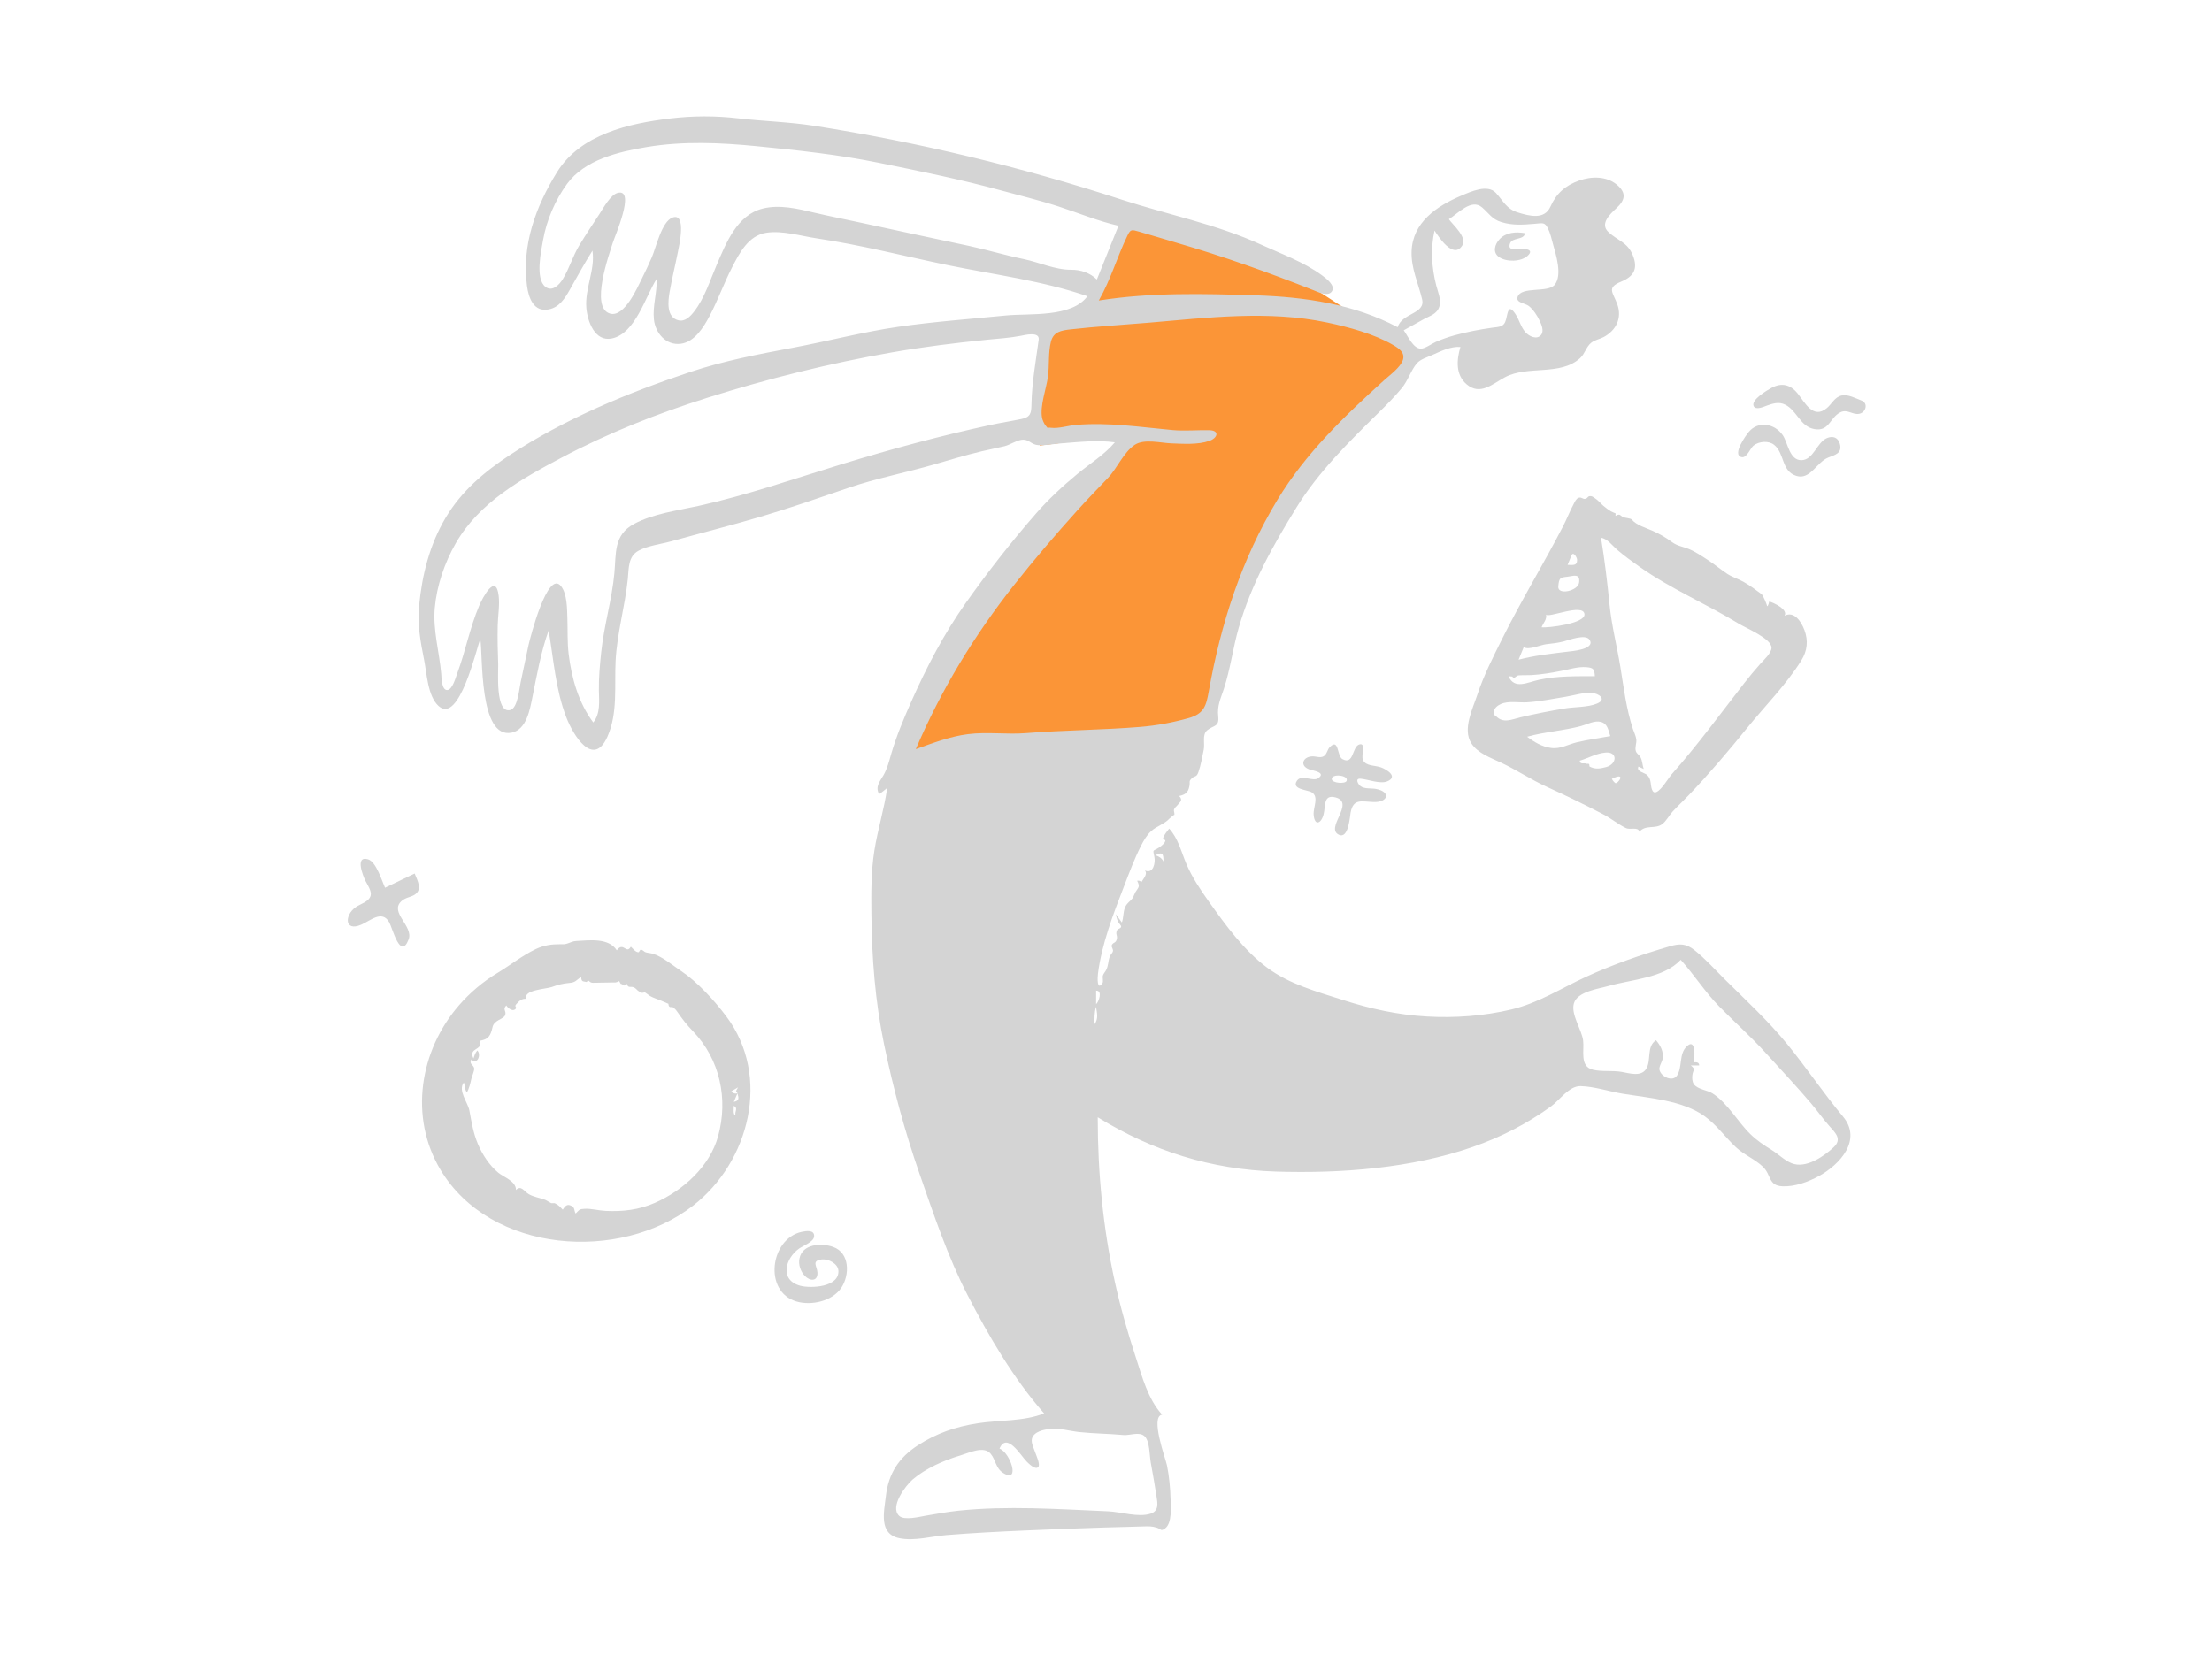<svg width="465" height="348" viewBox="0 0 465 348" fill="none" xmlns="http://www.w3.org/2000/svg">
<path fill-rule="evenodd" clip-rule="evenodd" d="M238.548 42.937C237.142 46.649 235.738 50.361 234.332 54.072C233.431 56.451 232.531 58.829 231.631 61.207C231.311 62.05 231.134 62.915 230.516 63.501C229.06 64.879 226.447 65.757 224.698 66.726C223.526 67.376 222.353 68.026 221.181 68.675C220.577 69.011 219.237 69.432 218.813 69.988C218.347 70.601 218.567 71.727 218.567 72.575V79.895V93.687C224.622 92.932 230.677 92.177 236.731 91.421C228.665 100.709 220.598 109.996 212.532 119.284C210.544 121.573 208.13 123.776 206.649 126.439C203.497 132.108 200.415 137.817 197.299 143.505C194.398 148.8 191.497 154.095 188.597 159.39L214.693 158.282C221.45 157.995 228.391 158.426 234.901 156.516C240.267 154.941 245.634 153.366 251 151.791C251.714 151.581 253.937 151.344 254.443 150.771C254.917 150.234 254.907 148.205 255.041 147.518C257.574 134.527 260.798 120.211 268.191 109.029C273.491 101.012 280.643 93.994 287.193 87.004C289.75 84.275 292.351 81.58 294.817 78.768C295.448 78.048 296.361 77.231 296.779 76.357C297.048 75.792 297.425 74.715 297.258 74.214C297.185 73.996 295.5 73.216 295.258 73.061C293.55 71.966 291.857 70.847 290.161 69.734C285.394 66.607 280.631 63.472 275.837 60.386C272.099 57.98 268.372 55.429 264.429 53.361C260.343 51.218 255.842 49.709 251.558 48.016C247.228 46.305 242.891 44.613 238.548 42.937Z" fill="#FB9537"/>
<path fill-rule="evenodd" clip-rule="evenodd" d="M385.491 241.217C383.412 243.172 379.627 245.796 376.634 244.603C375.131 244.004 373.847 242.688 372.478 241.84C370.87 240.843 369.358 239.846 367.994 238.517C365.273 235.866 363.214 231.992 360 229.916C358.921 229.218 356.813 229.069 356.063 227.954C355.728 227.455 355.696 226.697 355.758 226.119C355.893 224.875 356.566 224.948 355.441 224.034H357.189C357.222 223.361 356.548 223.305 356.046 223.392C356.279 222.324 356.517 218.145 354.567 220.039C352.876 221.68 353.721 224.404 352.524 226.182C351.607 227.544 349.174 226.441 348.846 224.943C348.698 224.27 349.441 223.22 349.53 222.56C349.724 221.097 349.069 219.832 348.118 218.724C346.032 220.111 347.215 222.981 346.026 224.804C344.95 226.453 342.554 225.683 340.916 225.393C338.953 225.045 336.733 225.397 334.854 224.935C332.017 224.236 333.077 220.913 332.796 218.768C332.495 216.47 330.168 213.281 330.867 210.963C331.618 208.474 336.009 207.936 338.108 207.332C342.904 205.951 349.746 205.686 353.312 201.82C356.149 204.977 358.43 208.591 361.405 211.63C364.618 214.912 368.05 217.942 371.135 221.356C374.345 224.909 377.659 228.394 380.753 232.051C382.103 233.646 383.288 235.364 384.685 236.921C385.926 238.305 387.235 239.578 385.491 241.217ZM242.92 179.831C244.394 179.049 244.582 179.539 244.581 181.15C244.157 180.377 243.736 180.17 242.92 179.831ZM230.423 211.145V208.306C231.844 208.268 230.971 210.697 230.423 211.145ZM230.076 215.373C230.076 214.116 230.042 212.919 230.405 211.696C230.596 213.028 230.96 214.182 230.076 215.373ZM236.185 301.749C237.491 301.871 239.502 300.974 240.599 301.996C241.727 303.045 241.637 306.101 241.904 307.52C242.345 309.864 242.736 312.215 243.108 314.571C243.352 316.115 243.653 317.683 241.904 318.274C239.318 319.147 235.623 317.901 232.928 317.788C227.604 317.564 222.283 317.254 216.954 317.146C211.79 317.042 206.613 317.124 201.473 317.66C199.15 317.902 196.879 318.33 194.581 318.717C193.369 318.921 190.123 319.775 189.028 318.756C186.97 316.838 190.393 312.358 191.865 311.093C194.597 308.746 198.483 307.053 201.909 306.033C203.74 305.488 206.792 303.958 208.235 305.669C209.341 306.982 209.297 308.734 210.883 309.729C214.557 312.034 212.407 305.423 210.111 304.609C211.653 301.009 214.592 306.092 215.81 307.313C216.244 307.748 217.655 309.181 218.267 308.46C218.726 307.921 217.81 305.989 217.64 305.463C217.382 304.665 216.729 303.45 216.917 302.585C217.257 301.018 219.459 300.591 220.778 300.46C222.824 300.258 224.831 300.905 226.853 301.121C229.955 301.453 233.08 301.458 236.185 301.749ZM215.646 154.161C211.607 154.482 207.543 153.866 203.515 154.37C199.703 154.848 196.111 156.244 192.518 157.527C197.86 145.025 204.771 133.644 213.195 122.982C217.39 117.672 221.902 112.398 226.435 107.373C228.544 105.035 230.726 102.774 232.904 100.502C234.846 98.474 236.238 95.032 238.57 93.518C240.559 92.225 244.037 93.147 246.242 93.227C248.735 93.318 251.768 93.544 254.199 92.716C255.96 92.116 256.445 90.515 254.24 90.462C251.639 90.399 249.081 90.67 246.446 90.426C239.62 89.797 233.039 88.763 226.158 89.349C224.581 89.484 222.506 90.154 220.959 89.953C219.846 89.807 220.578 90.365 219.804 89.474C219.508 89.134 219.151 88.333 219.064 87.88C218.571 85.337 219.97 81.704 220.305 79.144C220.614 76.776 220.34 74.172 220.919 71.865C221.447 69.766 223.056 69.486 225.036 69.261C230.455 68.647 235.985 68.321 241.429 67.858C253.851 66.802 266.668 65.21 279.006 67.819C283.461 68.761 288.893 70.218 292.873 72.55C294.118 73.279 295.374 74.138 294.921 75.649C294.451 77.217 292.149 78.874 291.009 79.907C282.581 87.541 274.441 95.328 268.521 105.124C260.971 117.615 256.639 131.106 254.097 145.419C253.55 148.499 253.042 150.111 249.867 150.997C246.459 151.949 243.169 152.568 239.634 152.857C231.645 153.512 223.631 153.525 215.646 154.161ZM218.352 71.439C217.739 75.986 216.911 80.523 216.829 85.106C216.798 86.837 216.634 87.704 214.789 88.09C212.614 88.545 210.403 88.884 208.219 89.356C197.675 91.636 187.331 94.437 177.015 97.588C166.99 100.653 157.13 104.099 146.879 106.369C142.47 107.346 137.31 108.004 133.294 110.165C128.974 112.492 129.542 116.306 129.155 120.495C128.637 126.092 126.973 131.511 126.388 137.106C126.109 139.779 125.854 142.469 125.896 145.159C125.932 147.452 126.261 149.988 124.716 151.918C121.617 147.783 120.148 142.583 119.537 137.516C119.24 135.053 119.358 132.57 119.273 130.095C119.204 128.103 119.249 124.934 117.948 123.27C115.121 119.654 111.444 134.145 111.095 135.692C110.507 138.297 110.022 140.923 109.436 143.528C109.176 144.683 108.843 148.88 107.292 149.298C104.08 150.166 104.785 141.157 104.734 139.785C104.632 137.017 104.563 134.245 104.628 131.474C104.675 129.474 105.063 127.304 104.833 125.303C104.268 120.389 101.499 125.566 100.721 127.395C98.754 132.012 97.864 136.953 96.101 141.644C95.807 142.424 95.118 145.051 94.026 145.1C92.811 145.154 92.82 142.441 92.751 141.649C92.347 137.054 90.986 132.492 91.397 127.85C91.812 123.163 93.458 118.345 95.788 114.268C100.714 105.649 109.61 100.7 118.131 96.192C127.882 91.033 138.177 86.958 148.692 83.638C161.338 79.645 174.322 76.414 187.385 74.115C194.031 72.945 200.779 72.109 207.493 71.438C209.853 71.203 212.213 71.065 214.542 70.617C215.421 70.447 218.593 69.642 218.352 71.439ZM225.144 56.724C221.813 56.75 218.409 55.138 215.163 54.472C211.299 53.678 207.525 52.529 203.667 51.701C196.113 50.078 188.555 48.496 181.008 46.837C177.732 46.117 174.439 45.49 171.176 44.717C167.684 43.89 163.912 42.967 160.338 43.858C154.921 45.21 152.633 51.123 150.644 55.738C149.239 58.998 148.138 62.632 145.947 65.468C145.167 66.48 144.058 67.686 142.644 67.358C140.016 66.75 140.433 63.28 140.768 61.362C141.253 58.578 141.94 55.828 142.49 53.057C142.711 51.938 144.429 44.619 141.363 45.752C139.088 46.593 137.885 52.129 137.024 54.107C136.384 55.576 135.706 57.036 134.988 58.469C134.03 60.381 131.296 66.769 128.27 65.945C123.938 64.766 128.093 53.404 128.831 51.009C129.236 49.695 133.638 39.725 129.923 40.54C128.34 40.888 126.798 43.821 125.991 45.037C124.561 47.193 123.134 49.365 121.787 51.574C120.402 53.847 119.694 56.433 118.32 58.672C117.597 59.851 116.122 61.422 114.682 60.33C112.436 58.631 113.767 52.718 114.16 50.483C114.892 46.326 116.709 42.065 119.203 38.667C122.949 33.561 130.019 31.911 135.964 30.919C143.638 29.639 151.419 29.989 159.125 30.747C167.791 31.599 176.326 32.512 184.868 34.255C193.478 36.011 202.092 37.753 210.568 40.076C214.562 41.17 218.612 42.14 222.549 43.425C226.734 44.79 230.818 46.489 235.12 47.473C233.607 51.241 232.093 55.008 230.58 58.777C229.132 57.347 227.155 56.707 225.144 56.724ZM299.31 67.106C300.637 66.382 302.102 66.04 302.586 64.44C303.015 63.026 302.283 61.423 301.933 60.066C300.955 56.265 300.698 52.328 301.563 48.482C302.391 49.742 305.488 54.589 307.371 51.655C308.507 49.885 305.463 47.339 304.575 46.094C306.524 44.894 309.309 41.671 311.556 43.615C313.009 44.871 313.623 46.081 315.58 46.692C317.956 47.434 320.192 47.264 322.618 47.059C324.316 46.916 324.725 46.69 325.389 47.995C325.91 49.02 326.179 50.29 326.483 51.392C327.083 53.563 328.471 57.843 326.827 59.877C325.387 61.659 319.799 60.131 319.023 62.432C318.599 63.687 320.619 63.731 321.391 64.352C322.347 65.121 323.138 66.344 323.657 67.436C324.042 68.244 324.627 69.579 323.972 70.405C323.067 71.548 321.391 70.681 320.662 69.85C319.693 68.747 319.379 67.239 318.571 66.037C317.089 63.832 317 65.586 316.596 67.169C316.177 68.814 315.186 68.701 313.667 68.912C311.001 69.283 308.308 69.806 305.714 70.519C304.384 70.885 303.096 71.35 301.829 71.894C301.013 72.243 299.598 73.303 298.713 73.313C297.072 73.332 295.935 70.594 295.088 69.451C296.494 68.668 297.897 67.877 299.31 67.106ZM387.419 234.773C383.321 229.864 379.772 224.532 375.729 219.581C371.742 214.697 367.128 210.428 362.653 206.005C360.541 203.917 358.518 201.627 356.186 199.777C354.447 198.397 353.109 198.376 351.017 198.987C345.073 200.724 339.02 202.815 333.395 205.408C328.156 207.822 323.385 210.922 317.704 212.268C311.906 213.642 305.877 214.084 299.934 213.743C293.838 213.394 288.089 212.128 282.292 210.268C276.802 208.506 271.077 206.968 266.382 203.476C261.459 199.816 257.656 194.551 254.132 189.599C252.348 187.092 250.577 184.46 249.375 181.619C248.332 179.153 247.651 176.243 245.779 174.234C245.32 174.883 244.748 175.44 244.515 176.203C244.409 176.549 245.035 176.538 244.971 176.814C244.849 177.333 244.157 177.862 243.755 178.144C242.309 179.159 242.301 178.351 242.68 180.249C242.901 181.356 242.483 183.852 240.675 183.037C241.34 183.832 240.283 184.835 239.937 185.491C239.7 185.218 239.404 185.124 239.051 185.206C239.712 186.52 239.322 186.555 238.681 187.598C238.564 187.789 238.149 188.787 238.208 188.703C237.554 189.634 236.797 189.868 236.415 191.027C236.101 191.979 236.182 193.026 235.832 193.976C235.409 193.393 234.987 192.81 234.564 192.227C234.65 192.686 234.823 193.365 235.023 193.781C235.15 194.041 235.691 194.648 235.684 194.79C235.654 195.32 234.991 195.193 234.802 195.65C234.448 196.508 234.96 196.634 234.767 197.471C234.545 198.431 233.95 198.047 233.667 198.866C233.614 199.021 234.032 199.633 233.965 199.968C233.872 200.442 233.442 200.708 233.29 201.129C232.903 202.201 233.044 202.986 232.506 204.014C232.298 204.413 231.995 204.678 231.849 205.131C231.72 205.53 231.997 206.379 231.749 206.736C230.551 208.457 230.719 205.492 230.81 204.757C231.573 198.582 234.019 192.209 236.258 186.438C237.37 183.57 238.453 180.613 239.848 177.867C240.409 176.761 241.057 175.619 241.985 174.773C243.158 173.703 244.823 173.275 245.886 172.08C245.718 172.268 247.038 171.022 246.826 171.432C247.015 171.065 246.686 170.57 246.803 170.215C246.949 169.775 247.224 169.683 247.531 169.298C248.083 168.606 248.738 168.262 247.872 167.381C249.158 167.097 249.773 166.681 250.03 165.307C250.217 164.301 249.838 164.367 250.5 163.697C251.163 163.023 251.499 163.549 251.917 162.383C252.417 160.988 252.749 159.091 253.049 157.631C253.311 156.356 252.676 154.482 253.752 153.582C255.116 152.442 256.336 152.925 256.092 150.633C255.854 148.398 256.549 147.045 257.249 144.931C258.644 140.71 259.183 136.253 260.407 131.982C263.018 122.867 267.632 114.649 272.592 106.625C277.176 99.211 283.584 92.895 289.772 86.811C291.466 85.145 293.142 83.455 294.663 81.629C295.974 80.056 296.572 77.914 297.832 76.421C298.597 75.515 300.022 75.127 301.09 74.646C302.872 73.844 304.995 72.798 307.007 72.96C306.207 75.648 305.947 78.79 308.305 80.806C311.167 83.251 313.76 80.71 316.383 79.316C321.164 76.775 328.001 79.108 332.17 75.298C333.163 74.391 333.44 72.942 334.472 72.094C335.229 71.473 336.307 71.315 337.16 70.852C339.75 69.445 341.008 66.87 339.999 64.025C339.077 61.424 337.644 60.522 340.833 59.203C343.422 58.134 344.406 56.523 343.234 53.654C342.117 50.919 340.071 50.604 338.134 48.814C336.259 47.081 338.413 45.063 339.818 43.761C341.63 42.083 341.977 40.57 339.876 38.824C337.676 36.996 334.536 37.06 331.972 37.964C329.072 38.986 327.162 40.684 325.935 43.437C324.685 46.239 321.587 45.457 319.079 44.676C316.68 43.93 316.056 42.318 314.48 40.583C312.728 38.653 309.158 40.304 307.092 41.185C302.002 43.356 296.944 46.781 296.742 52.849C296.622 56.467 298.155 59.543 298.953 62.939C299.682 66.045 294.682 65.8 293.816 68.804C284.579 63.925 274.292 62.432 263.967 62.1C252.993 61.746 241.86 61.463 230.98 63.191C233.505 58.8 234.839 53.985 237.036 49.474C237.669 48.175 237.941 48.286 239.337 48.679C242.019 49.432 244.68 50.276 247.356 51.052C257.132 53.887 266.716 57.304 276.169 61.046C277.087 61.41 279.138 62.42 279.944 61.321C280.873 60.055 278.723 58.493 277.853 57.856C274.047 55.07 269.33 53.379 265.068 51.424C255.748 47.152 245.428 45.124 235.704 41.95C214.711 35.099 192.994 29.895 171.178 26.458C165.854 25.619 160.473 25.497 155.126 24.874C150.39 24.322 145.645 24.335 140.909 24.905C132.162 25.957 122.022 28.228 117.081 36.218C112.622 43.432 109.645 51.542 110.783 60.099C111.125 62.669 112.215 65.713 115.394 65.05C117.598 64.591 118.769 62.721 119.792 60.897C121.339 58.141 122.867 55.385 124.543 52.703C125.164 56.725 122.905 60.679 123.26 64.776C123.502 67.556 125.041 71.948 128.658 71.161C133.616 70.082 135.656 62.354 138.04 58.647C138.16 61.503 137.157 64.317 137.464 67.179C137.767 70.006 139.981 72.675 143.09 72.287C146.023 71.922 147.929 68.787 149.174 66.427C150.907 63.142 152.153 59.62 153.846 56.314C155.432 53.215 157.312 49.525 161.1 48.942C164.481 48.422 168.355 49.626 171.694 50.123C180.958 51.5 190.034 53.846 199.196 55.741C209.02 57.772 219.075 59.006 228.596 62.284C225.248 66.83 216.488 65.848 211.501 66.336C203.965 67.074 196.332 67.629 188.838 68.717C181.437 69.792 174.191 71.7 166.848 73.085C159.543 74.463 152.251 75.844 145.183 78.193C132.06 82.557 118.718 88.078 107.156 95.691C101.776 99.234 96.997 103.283 93.674 108.874C90.329 114.501 88.722 120.863 88.109 127.335C87.728 131.365 88.376 134.853 89.158 138.775C89.725 141.615 89.909 146.369 92.19 148.449C96.546 152.418 100.162 136.319 100.966 134.375C101.545 137.561 100.598 155.512 107.586 154.052C110.705 153.401 111.412 149.129 111.93 146.556C112.873 141.866 113.718 137.082 115.332 132.564C116.368 138.651 116.8 144.992 119.031 150.805C120.514 154.666 124.743 161.516 127.691 154.907C129.903 149.95 129.144 144.261 129.409 138.998C129.703 133.167 131.381 127.541 131.975 121.767C132.205 119.53 131.996 117.009 134.249 115.788C136.183 114.74 139.011 114.399 141.123 113.814C147.377 112.081 153.673 110.489 159.897 108.65C166.125 106.811 172.266 104.661 178.411 102.564C184.287 100.558 190.287 99.417 196.235 97.7C199.617 96.723 202.957 95.701 206.386 94.885C207.982 94.506 209.597 94.21 211.189 93.818C212.37 93.527 213.925 92.429 215.138 92.448C216.387 92.469 216.856 93.524 218.288 93.606C219.83 93.695 221.397 93.356 222.93 93.239C226.665 92.953 230.635 92.49 234.362 93.007C232.122 95.658 229.097 97.49 226.446 99.686C223.389 102.219 220.43 104.953 217.818 107.944C212.564 113.961 207.597 120.322 202.983 126.841C198.431 133.272 194.767 140.31 191.581 147.5C189.993 151.083 188.452 154.744 187.355 158.51C186.905 160.057 186.537 161.61 185.724 163.017C184.978 164.307 183.927 165.42 184.808 166.978C185.416 166.599 185.961 166.127 186.51 165.672C185.876 170.131 184.506 174.445 183.803 178.89C183.109 183.27 183.137 187.775 183.182 192.198C183.276 201.462 183.967 210.516 185.85 219.602C187.754 228.79 190.201 237.909 193.286 246.772C196.256 255.306 199.236 264.256 203.382 272.3C207.809 280.891 213.076 289.923 219.485 297.196C215.299 298.907 209.971 298.587 205.538 299.276C200.905 299.996 196.896 301.356 192.947 303.914C188.952 306.504 186.783 309.837 186.231 314.557C185.839 317.917 184.673 322.569 189.091 323.452C192.268 324.087 195.82 323.044 199.004 322.786C204.573 322.336 210.15 322.054 215.731 321.812C221.298 321.569 226.866 321.356 232.435 321.184C235.054 321.102 237.675 321.062 240.293 320.968C241.467 320.926 242.178 320.908 243.23 321.247C244.062 321.514 244.001 322.07 244.928 321.383C246.422 320.274 246.114 316.778 246.073 315.241C246.009 312.869 245.784 310.47 245.32 308.143C245.045 306.76 241.705 297.845 244.302 297.47C241.285 294.161 240.079 289.437 238.724 285.29C237.026 280.094 235.535 274.913 234.365 269.569C231.865 258.155 230.76 246.615 230.76 234.936C242.348 242.063 254.608 245.924 268.256 246.354C281.826 246.783 296.734 245.671 309.619 241.166C315.586 239.08 320.93 236.34 326.046 232.65C327.88 231.327 329.844 228.331 332.251 228.382C335.123 228.444 338.34 229.529 341.192 229.993C346.647 230.88 353.766 231.38 358.384 234.747C360.893 236.576 362.69 239.136 364.929 241.243C366.632 242.846 368.884 243.716 370.574 245.32C372.398 247.049 371.673 249.309 374.697 249.449C377.282 249.568 380.116 248.53 382.345 247.312C386.793 244.882 391.529 239.695 387.419 234.773Z" fill="#D4D4D4"/>
<path fill-rule="evenodd" clip-rule="evenodd" d="M344.671 119.186C351.18 123.799 358.645 126.95 365.447 131.105C367.149 132.145 372.453 134.304 372.402 136.233C372.372 137.361 370.778 138.775 370.08 139.557C368.884 140.896 367.76 142.249 366.656 143.665C361.606 150.152 356.849 156.699 351.376 162.86C350.551 163.787 348.069 168.212 347.267 166.014C346.904 165.018 347.203 163.898 346.257 162.969C345.769 162.49 343.886 162.227 344.435 161.2C344.8 161.364 345.166 161.529 345.532 161.692C345.248 160.872 345.269 159.974 344.843 159.198C344.578 158.717 344.061 158.489 343.882 157.946C343.634 157.197 344.054 156.326 343.984 155.554C343.914 154.783 343.514 154.055 343.275 153.328C341.859 149.02 341.351 144.677 340.626 140.232C339.908 135.833 338.791 131.572 338.352 127.125C337.888 122.427 337.32 117.739 336.562 113.079C337.915 113.269 338.955 114.736 339.912 115.565C341.416 116.868 343.049 118.036 344.671 119.186ZM339.569 164.665C339.258 164.421 339.015 164.122 338.84 163.768C342.03 162.191 340.105 164.881 339.569 164.665ZM337.629 161.301C336.239 161.684 335.24 161.761 334.167 161.19C334.066 161.136 334.183 160.719 333.999 160.634C333.839 160.559 333.594 160.651 333.457 160.581C332.99 160.344 332.173 160.864 332.094 159.957C333.868 159.415 335.613 158.415 337.487 158.246C340.091 158.012 339.97 160.657 337.629 161.301ZM331.537 156.072C329.64 156.515 328.077 157.549 326.061 157.279C324.169 157.026 322.524 156.047 321.032 154.919C324.766 153.864 328.681 153.674 332.412 152.653C333.627 152.321 335.223 151.445 336.532 151.798C337.987 152.19 338.079 153.55 338.515 154.787C336.187 155.205 333.841 155.535 331.537 156.072ZM319.671 150.823C317.848 151.258 315.985 152.208 314.461 150.568C314.215 150.304 313.999 150.568 314.029 149.753C314.059 148.893 314.841 148.339 315.513 148.037C317.095 147.325 319.311 147.785 320.99 147.68C323.669 147.514 326.396 146.959 329.045 146.531C330.88 146.235 332.775 145.578 334.65 145.708C336.097 145.808 337.844 147.039 335.734 147.937C333.813 148.755 330.932 148.63 328.85 148.984C325.773 149.508 322.707 150.099 319.671 150.823ZM317.89 142.267C318.008 142.387 318.126 142.507 318.244 142.627C318.225 142.622 318.943 142.042 319.134 142.025C320.058 141.945 320.987 142.008 321.913 141.956C324.045 141.836 326.194 141.465 328.289 141.057C329.995 140.725 331.733 140.151 333.489 140.295C335.009 140.419 335.169 140.73 335.268 142.194C331.387 142.194 327.39 142.113 323.576 142.932C321.093 143.466 318.357 145.054 317.113 142.19C317.372 142.216 317.631 142.241 317.89 142.267ZM320.316 136.068C321.279 136.8 323.902 135.583 325.055 135.462C326.308 135.33 327.486 135.192 328.7 134.881C329.776 134.605 333.337 133.224 334.162 134.544C335.428 136.567 330.304 136.938 329.491 137.038C326.084 137.458 322.549 137.83 319.233 138.722C319.594 137.838 319.955 136.953 320.316 136.068ZM324.99 129.199C325.239 130.134 332.944 126.689 333.084 129.193C333.193 131.114 325.461 132.071 324.071 131.902C324.397 131.018 325.263 130.226 324.99 129.199ZM327.577 123.324C327.741 121.438 327.994 121.449 329.51 121.271C330.665 121.136 332.254 120.46 331.953 122.515C331.696 124.275 327.412 125.226 327.577 123.324ZM330.331 116.836C330.696 115.824 331.516 117.187 331.534 117.701C331.58 119.071 330.539 118.775 329.537 118.775C329.816 118.135 330.081 117.488 330.331 116.836ZM343.013 109.238C342.809 108.992 341.662 108.898 341.335 108.779C340.532 108.486 340.646 107.86 339.619 108.477C339.568 108.425 339.665 107.961 339.609 107.94C339.581 107.929 338.861 107.658 338.628 107.509C338.063 107.148 337.555 106.795 337.036 106.342C336.485 105.862 335.933 105.164 335.303 104.781C335.037 104.62 334.82 104.391 334.5 104.341C333.669 104.214 333.907 104.791 333.181 104.905C332.734 104.976 332.408 104.455 331.823 104.68C331.318 104.874 331.025 105.581 330.799 106.002C329.981 107.534 329.349 109.183 328.547 110.731C324.449 118.649 319.79 126.266 315.82 134.257C313.908 138.107 311.912 141.983 310.566 146.075C309.596 149.025 307.405 153.336 309.29 156.284C310.661 158.428 313.406 159.354 315.596 160.39C318.891 161.948 321.929 163.986 325.261 165.497C329.234 167.299 333.092 169.184 336.965 171.196C338.616 172.055 340.107 173.291 341.753 174.104C342.76 174.601 344.314 173.752 344.642 174.892C345.904 173.367 347.947 174.384 349.407 173.31C350.265 172.678 350.893 171.434 351.609 170.656C352.683 169.489 353.85 168.407 354.946 167.261C359.297 162.71 363.314 157.969 367.272 153.08C371.053 148.412 375.47 144.001 378.664 138.891C379.932 136.862 380.162 134.735 379.325 132.494C378.714 130.859 377.242 128.39 375.139 129.473C375.936 128.151 372.86 126.74 371.927 126.482C371.913 126.478 371.729 127.493 371.469 127.468C371.561 127.477 370.687 125.219 370.303 124.93C369.162 124.068 367.774 123.063 366.529 122.354C365.388 121.704 364.183 121.382 363.077 120.654C361.737 119.772 360.506 118.726 359.161 117.85C357.862 117.005 356.413 116.005 354.978 115.424C353.732 114.92 352.614 114.821 351.494 113.994C350.108 112.972 348.899 112.278 347.301 111.573C345.918 110.964 344.002 110.431 343.013 109.238Z" fill="#D4D4D4"/>
<path fill-rule="evenodd" clip-rule="evenodd" d="M154.262 231.692C154.517 231.096 154.77 230.5 155.024 229.905C155.339 230.943 155.427 231.46 154.262 231.692ZM154.601 234.444C154.05 234.543 154.267 232.818 154.267 232.518C155.218 233.055 154.43 233.7 154.601 234.444ZM153.742 229.47C154.212 229.193 154.681 228.917 155.151 228.64C154.497 229.849 154.753 229.094 155.023 229.901C154.53 230.043 154.05 229.878 153.742 229.47ZM150.959 238.919C149.199 245.291 143.609 250.317 137.704 252.92C134.311 254.415 130.975 254.79 127.311 254.623C125.898 254.558 124.235 254.1 122.875 254.185C121.828 254.251 121.875 254.297 121.008 255.181C120.624 254.476 120.902 253.981 120.132 253.571C119.172 253.059 118.773 253.655 118.297 254.364C117.673 253.719 117.418 253.383 116.61 253C116.636 253.012 115.837 252.982 115.869 252.992C115.725 252.947 114.856 252.39 114.584 252.288C113.468 251.87 112.178 251.699 111.148 251.099C110.247 250.576 109.505 249.106 108.474 250.236C108.473 248.349 105.926 247.566 104.732 246.578C102.867 245.034 101.384 242.747 100.454 240.536C99.462 238.177 99.131 235.916 98.667 233.485C98.343 231.787 96.219 229.332 97.494 227.618C97.798 228.337 97.655 229.073 98.16 229.724C98.614 228.851 98.864 227.874 99.069 226.919C99.17 226.451 99.754 225.077 99.688 224.669C99.553 223.834 98.517 223.789 99.091 222.766C100.282 224.059 101.243 221.788 100.343 220.884C99.899 221.383 99.736 221.951 99.531 222.57C98.361 220.212 101.601 220.971 100.892 218.843C102.074 218.616 102.754 218.318 103.204 217.152C103.704 215.855 103.336 215.572 104.471 214.715C104.862 214.421 105.966 213.997 106.168 213.512C106.559 212.575 105.564 212.298 106.435 211.42C106.73 211.935 107.877 212.955 108.505 211.985C108.631 211.791 108.103 211.654 108.487 211.208C109.056 210.548 109.692 209.901 110.655 210.04C109.893 208.139 114.761 207.989 116.008 207.54C117.258 207.091 118.318 206.796 119.643 206.692C120.967 206.587 121.033 206.2 122.154 205.405C122.249 206.543 122.523 206.293 123.334 206.494C123.528 206.16 123.728 206.123 123.932 206.381C124.136 206.574 124.385 206.665 124.678 206.654C125.123 206.677 125.628 206.619 126.094 206.629C127.189 206.65 128.319 206.559 129.393 206.582C129.67 206.536 129.928 206.44 130.171 206.293C130.272 206.484 130.374 206.674 130.475 206.865C131.044 206.936 131.088 207.648 131.788 206.87C131.995 207.859 132.589 207.344 133.218 207.612C133.791 207.858 133.882 208.249 134.411 208.522C134.759 208.804 135.132 208.841 135.531 208.635C135.91 208.915 136.295 209.187 136.685 209.452C137.405 209.857 138.253 210.105 139.012 210.426C139.516 210.633 140.018 210.85 140.515 211.073C140.53 211.672 140.799 211.884 141.322 211.708C141.795 212.102 141.928 212.087 142.387 212.759C143.426 214.282 144.348 215.465 145.66 216.826C151.364 222.744 153.116 231.111 150.959 238.919ZM152.71 213.755C150.135 210.314 146.49 206.374 143.214 204.2C141.554 203.098 139.223 201.12 137.193 200.538C136.712 200.4 136.214 200.39 135.74 200.245C135.375 200.134 135.176 199.759 134.759 199.692C134.468 199.645 134.435 200.296 134.126 200.236C133.478 200.11 133.068 199.469 132.61 199.068C131.628 200.757 131.095 197.916 129.653 199.826C127.936 197.14 123.904 197.727 121.163 197.863C120.35 197.903 119.968 198.191 119.248 198.405C118.577 198.604 118.511 198.553 117.778 198.548C115.954 198.534 114.335 198.762 112.649 199.562C109.816 200.904 107.216 202.996 104.525 204.615C101.518 206.423 98.808 208.725 96.507 211.37C88.191 220.933 85.967 234.893 92.598 245.98C103.131 263.589 130.3 265.471 145.696 253.523C157.59 244.291 162.117 226.322 152.71 213.755Z" fill="#D4D4D4"/>
<path fill-rule="evenodd" clip-rule="evenodd" d="M283.077 164.202C282.782 164.906 280.021 164.669 279.961 163.839C279.871 162.6 283.591 162.979 283.077 164.202ZM286.009 163.742C287.574 163.869 290.144 164.929 291.652 164.289C293.953 163.311 291.536 161.81 290.302 161.361C289.046 160.905 287.175 161.147 286.529 159.837C286.044 158.851 287.244 156.1 285.755 156.542C284.192 157.006 284.646 160.948 282.194 159.619C281.024 158.985 281.501 155.124 279.542 157.097C279.005 157.636 278.959 158.627 278.248 159.03C277.524 159.441 276.615 159.012 275.849 159.048C273.824 159.143 273.178 161.034 275.231 161.784C275.991 162.061 278.854 162.4 277.12 163.639C276.027 164.419 273.598 162.782 272.66 164.14C271.37 166.006 274.825 166.048 275.754 166.607C277.327 167.552 276.027 169.76 276.153 171.332C276.345 173.735 277.743 173.233 278.252 171.2C278.683 169.475 278.149 166.991 280.755 167.677C284.999 168.793 278.395 174.17 281.503 175.546C283.486 176.423 283.766 171.681 283.92 170.864C284.49 167.851 286.187 168.554 288.757 168.646C291.759 168.754 292.484 166.538 289.304 165.903C288.29 165.7 286.895 165.956 286.014 165.312C285.492 164.931 284.776 163.642 286.009 163.742Z" fill="#D4D4D4"/>
<path fill-rule="evenodd" clip-rule="evenodd" d="M175.152 262.203C172.722 261.335 168.657 261.523 168.056 264.654C167.804 265.965 168.294 267.352 169.201 268.304C170.254 269.409 171.929 269.511 171.84 267.588C171.778 266.257 170.508 265.101 172.74 264.833C174.128 264.666 176.182 265.702 176.251 267.233C176.408 270.683 170.422 270.954 168.217 270.357C163.839 269.173 165.029 264.598 168.035 262.51C168.811 261.97 171.04 261.139 171.141 260.019C171.277 258.533 169.435 258.836 168.532 259.032C161.896 260.473 160.45 271.566 167.384 273.657C170.532 274.606 174.967 273.626 176.864 270.781C178.644 268.113 178.668 263.459 175.152 262.203Z" fill="#D4D4D4"/>
<path fill-rule="evenodd" clip-rule="evenodd" d="M87.168 183.679C85.094 184.675 83.019 185.672 80.945 186.668C80.26 185.204 79.101 181.204 77.362 180.694C74.547 179.867 76.34 184.227 76.825 185.223C77.225 186.042 78.15 187.311 77.926 188.287C77.624 189.602 75.765 190.068 74.792 190.746C72.384 192.425 72.403 195.952 75.89 194.458C77.864 193.612 80.307 191.266 81.82 193.929C82.518 195.158 84.173 202.024 85.901 197.534C86.971 194.754 81.824 191.866 84.361 189.514C85.178 188.757 86.134 188.693 86.95 188.258C88.921 187.208 87.81 185.266 87.168 183.679Z" fill="#D4D4D4"/>
<path fill-rule="evenodd" clip-rule="evenodd" d="M391.274 84.2C390.037 83.748 388.508 82.867 387.133 83.167C385.672 83.486 385.084 84.946 384.022 85.824C381.134 88.211 379.452 84.654 377.866 82.704C376.367 80.864 374.539 80.417 372.425 81.548C371.582 81.999 368.033 84.065 368.652 85.388C369.097 86.341 370.851 85.486 371.449 85.278C372.747 84.827 373.953 84.432 375.28 85.09C377.771 86.322 378.417 89.702 381.431 90.229C384.547 90.774 384.649 87.815 386.873 86.701C388.364 85.955 389.402 87.276 390.84 87.013C392.211 86.763 392.845 84.772 391.274 84.2Z" fill="#D4D4D4"/>
<path fill-rule="evenodd" clip-rule="evenodd" d="M366.117 96.125C367.219 96.363 367.938 94.231 368.628 93.689C369.772 92.793 371.756 92.612 372.921 93.515C375.197 95.276 374.413 99.08 377.653 100.071C380.548 100.958 381.913 97.152 384.35 96.204C385.767 95.653 387.323 95.293 386.77 93.316C386.388 91.949 385.263 91.597 384.04 92.123C381.937 93.024 381.223 96.698 378.731 96.763C376.152 96.832 375.872 93.122 374.765 91.506C373.077 89.043 369.607 88.448 367.636 90.803C367.04 91.514 364.018 95.671 366.117 96.125Z" fill="#D4D4D4"/>
<path fill-rule="evenodd" clip-rule="evenodd" d="M315.141 54.07C316.674 55.117 319.729 55.081 321.141 53.782C322.578 52.462 320.66 52.258 319.489 52.299C318.589 52.33 316.903 52.776 317.416 51.224C317.872 49.846 320.375 50.547 320.584 49.036C318.7 48.699 316.625 48.82 315.231 50.298C314.223 51.366 313.706 53.09 315.141 54.07Z" fill="#D4D4D4"/>
</svg>
